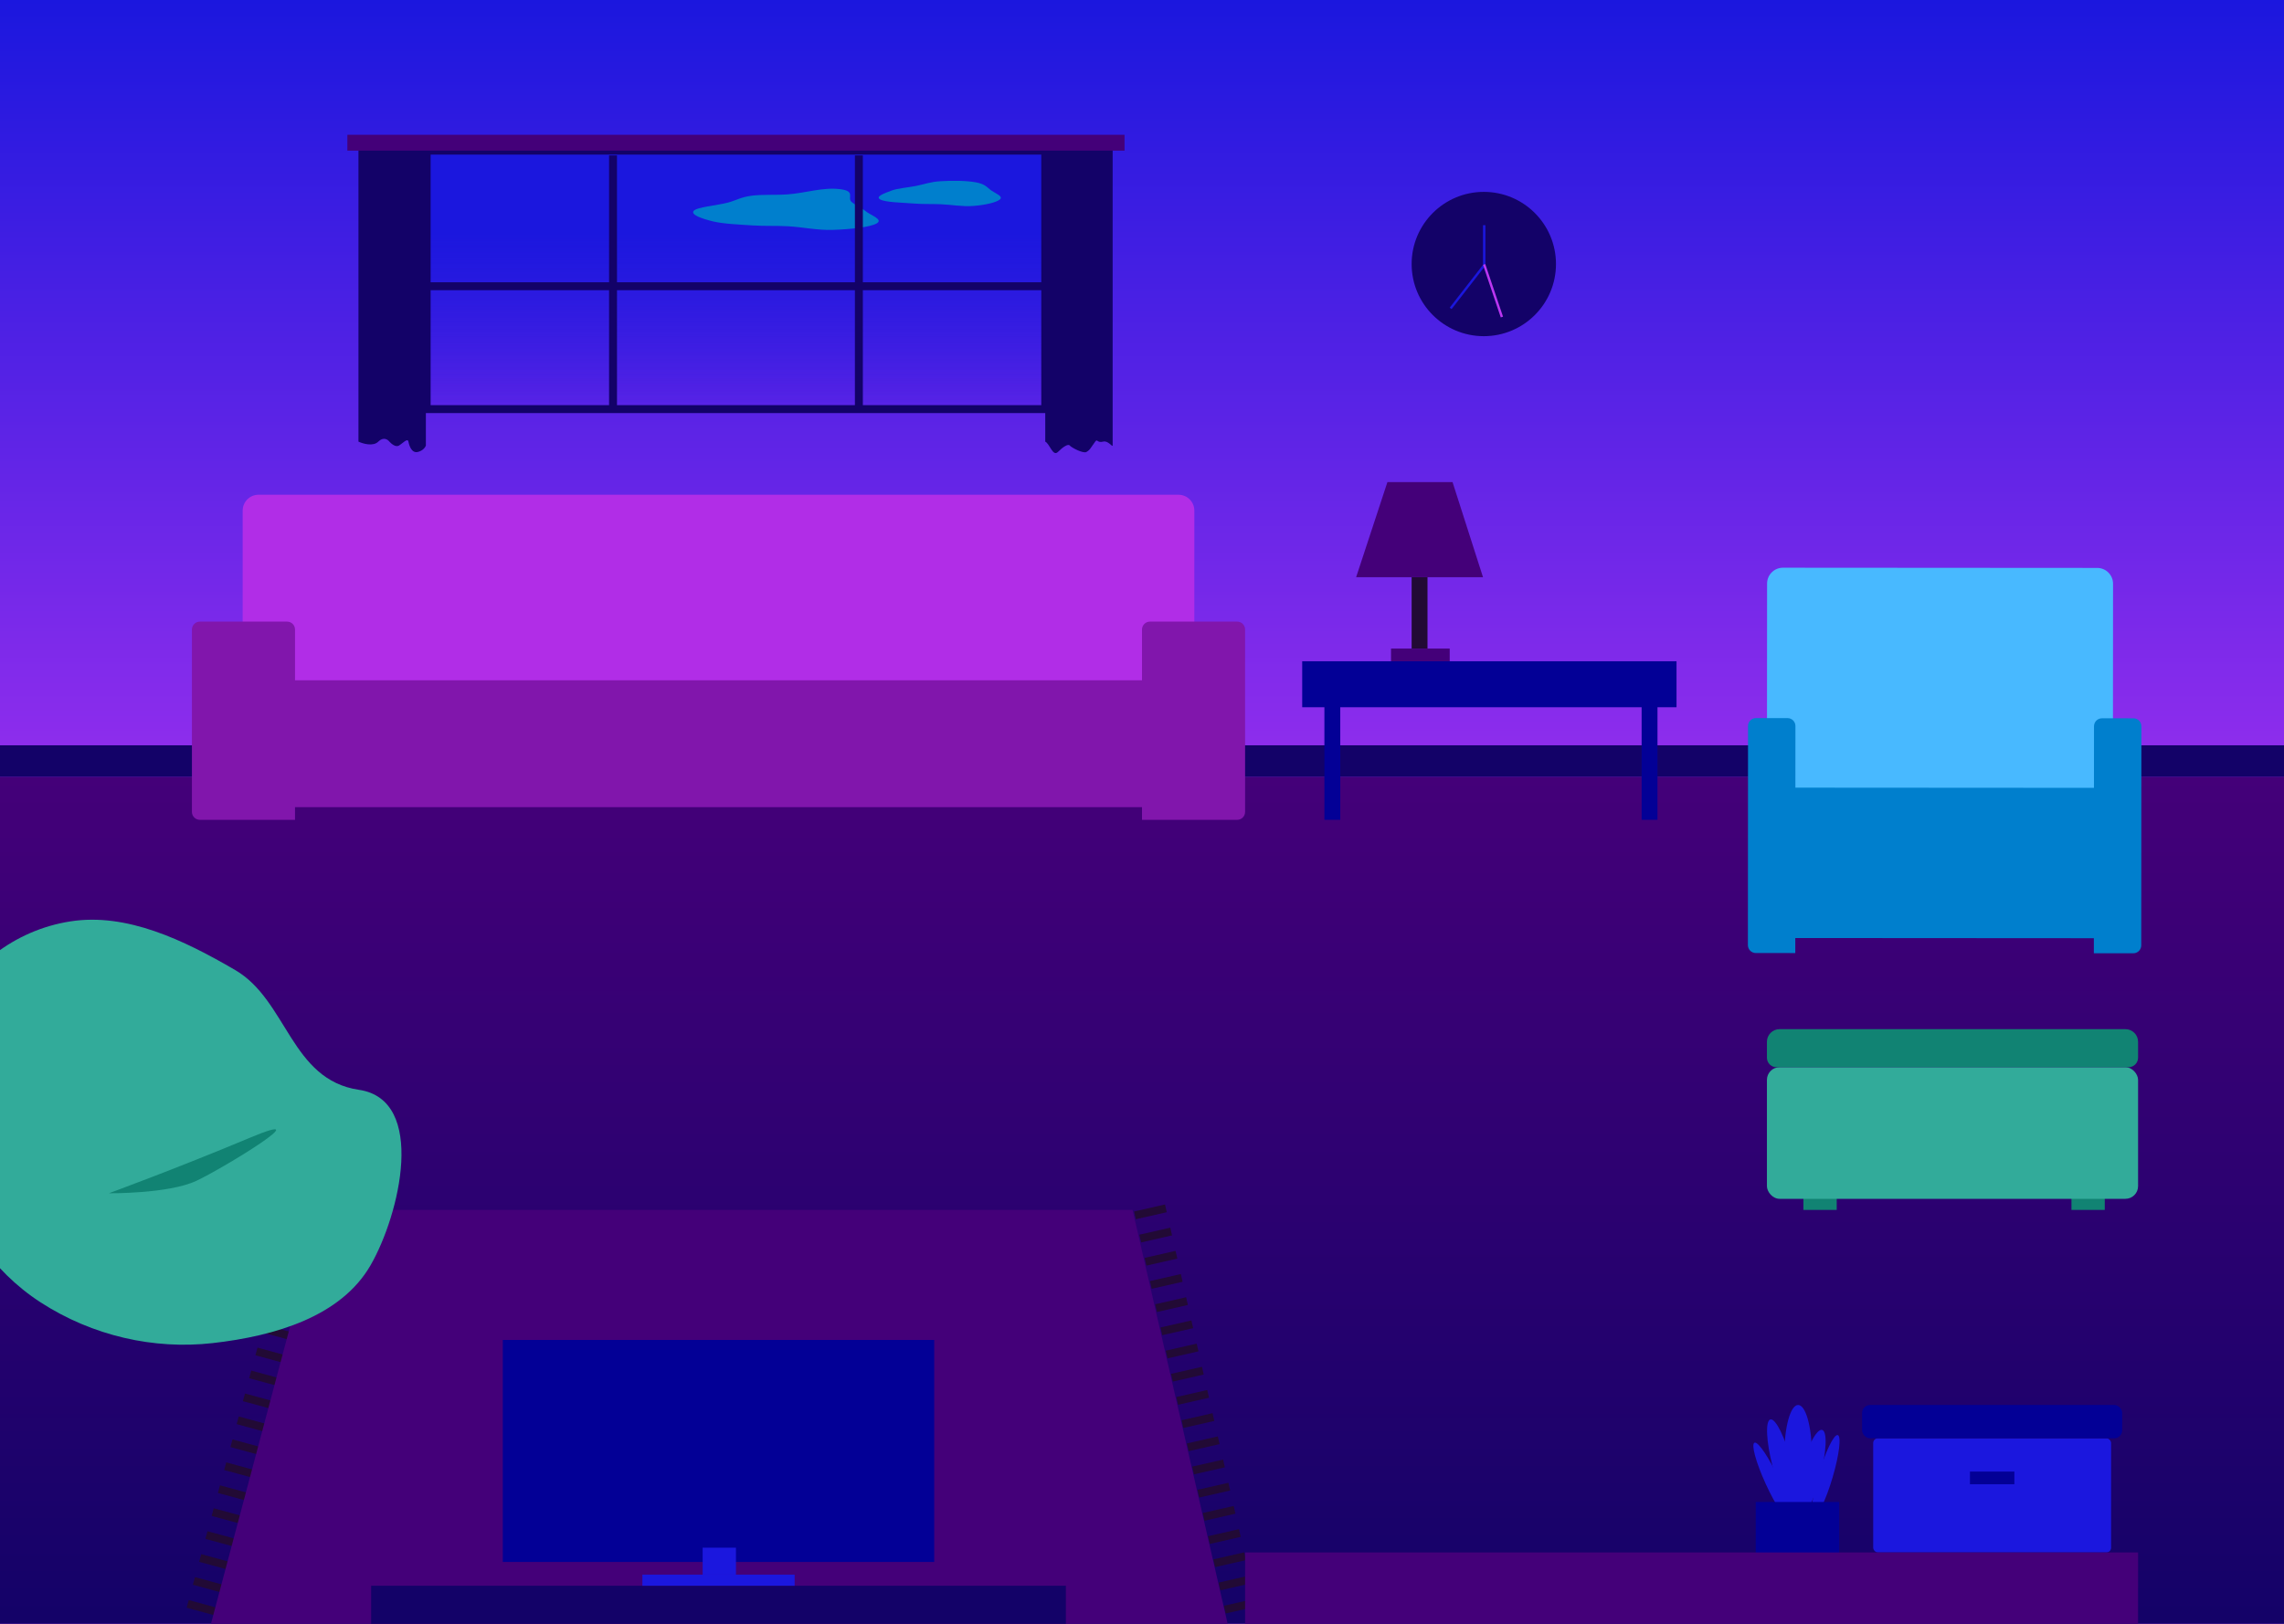 <svg  viewBox="0 0 1440 1024" fill="none" xmlns="http://www.w3.org/2000/svg">
<g clip-path="url(#clip0)">
<rect id="rectmain" width="1440" height="1024" fill="url(#paint0_linear)"/>
<rect y="470" width="1440" height="20" fill="#130268"/>
<rect y="490" width="1440" height="539" fill="url(#paint1_linear)"/>
<line x1="195.649" y1="765.628" x2="125.648" y2="1022.63" stroke="#220A35" stroke-width="20" stroke-dasharray="5 10"/>
<line x1="724.75" y1="761.78" x2="783.887" y2="1021.49" stroke="#220A35" stroke-width="20" stroke-dasharray="5 10"/>
<path d="M133 1024L202.446 763H714.047L774 1024H133Z" fill="#440079"/>
<path d="M153 322C153 316.477 157.477 312 163 312H743C748.523 312 753 316.477 753 322V462H153V322Z" fill="#B12DE7"/>
<rect x="178" y="429" width="547" height="80" fill="#8116AC"/>
<path d="M720 397C720 394.239 722.239 392 725 392H780C782.761 392 785 394.239 785 397V512C785 514.761 782.761 517 780 517H720V397Z" fill="#8116AC"/>
<path d="M121 397C121 394.239 123.239 392 126 392H181C183.761 392 186 394.239 186 397V517H126C123.239 517 121 514.761 121 512V397Z" fill="#8116AC"/>
<rect x="234" y="1000" width="438" height="24" fill="#130268"/>
<rect x="1035" y="443" width="10" height="74" fill="#030096"/>
<rect x="835" y="443" width="10" height="74" fill="#030096"/>
<rect x="821" y="417" width="236" height="29" fill="#030096"/>
<path d="M935 364H855L874.74 304H915.779L935 364Z" fill="#440079"/>
<rect x="890" y="364" width="10" height="45" fill="#220A35"/>
<rect x="877" y="409" width="37" height="8" fill="#440079"/>
<path d="M1114.1 368.008C1114.11 362.485 1118.59 358.011 1124.11 358.014L1322.23 358.143C1327.75 358.147 1332.23 362.627 1332.22 368.15L1332.11 535.955L1113.99 535.813L1114.1 368.008Z" fill="#48B9FF"/>
<rect x="1125.97" y="496.703" width="201.574" height="94.829" transform="rotate(0.037 1125.97 496.703)" fill="#007FCD"/>
<path d="M1320.21 457.971C1320.22 455.21 1322.46 452.973 1325.22 452.974L1345.1 452.987C1347.86 452.989 1350.09 455.229 1350.09 457.991L1350 596.161C1350 598.923 1347.76 601.16 1345 601.158L1320.12 601.142L1320.21 457.971Z" fill="#007FCD"/>
<path d="M1102.09 457.829C1102.09 455.068 1104.34 452.831 1107.1 452.832L1126.98 452.845C1129.74 452.847 1131.97 455.087 1131.97 457.849L1131.88 601.019L1107 601.003C1104.24 601.001 1102 598.761 1102 596L1102.09 457.829Z" fill="#007FCD"/>
<rect x="317" y="845" width="272" height="140" fill="#030096"/>
<rect x="443" y="976" width="21" height="17" fill="#1B17DE"/>
<rect x="405" y="993" width="96" height="7" fill="#1B17DE"/>
<rect x="269" y="95" width="390" height="163" fill="url(#paint2_linear)" stroke="#130268" stroke-width="5"/>
<path fill-rule="evenodd" clip-rule="evenodd" d="M592.91 114.279C600.354 113.823 608.95 113.845 615.168 114.967C621.393 116.091 622.269 118.234 624.851 120.045C627.528 121.923 632.639 123.788 630.482 125.707C628.305 127.645 621.454 129.237 613.821 129.862C606.888 130.43 600.113 129.075 592.91 128.787C587.293 128.562 581.768 128.795 576.349 128.361C568.581 127.739 558.125 127.62 554.891 125.744C551.707 123.896 557.741 121.82 562.191 120.145C565.788 118.791 572.206 118.27 577.367 117.284C582.703 116.265 586.395 114.678 592.91 114.279Z" fill="#007FCD"/>
<path fill-rule="evenodd" clip-rule="evenodd" d="M496.549 122.578C508.105 121.713 518.638 117.977 529.485 119.269C539.984 120.52 533.781 124.676 536.952 127.391C539.234 129.346 543.226 131.057 545.53 133.01C548.617 135.626 557.097 138.319 552.818 140.835C548.64 143.292 536.126 144.609 525.203 144.965C515.055 145.295 506.529 143.221 496.549 142.668C489.267 142.265 481.824 142.634 474.614 142.161C465.632 141.573 455.873 141.174 449.352 139.574C442.278 137.837 435.401 135.398 437.329 133.01C439.311 130.555 451.873 129.617 458.883 127.772C464.199 126.372 466.805 124.395 473.64 123.452C480.466 122.511 489.038 123.141 496.549 122.578Z" fill="#007FCD"/>
<rect x="539" y="98" width="5" height="160" fill="#130268"/>
<rect x="384" y="98" width="5" height="160" fill="#130268"/>
<rect x="269" y="178" width="390" height="5" fill="#130268"/>
<path d="M226 278.5V92H268.5V281C268.167 282 266.7 284.2 263.5 285C259.5 286 258 281 257.5 278.5C257 276 254 279.5 251.5 281C249.5 282.2 246.667 279.833 245.5 278.5C244.5 277.167 241.7 275.3 238.5 278.5C235.3 281.7 228.833 279.833 226 278.5Z" fill="#130268"/>
<path d="M659 278.5V92H701.5V281C701.167 282 698.7 277.7 695.5 278.5C691.5 279.5 692.03 276.46 690.5 278.5C687.5 282.5 687.5 283.5 685 285C683 286.2 675.667 282.333 674.5 281C673.5 279.667 670.2 281.8 667 285C663.8 288.2 661.833 279.833 659 278.5Z" fill="#130268"/>
<rect x="219" y="85" width="490" height="10" fill="#440079"/>
<rect x="1137" y="755" width="21" height="8" fill="#118373"/>
<rect x="1306" y="755" width="21" height="8" fill="#118373"/>
<rect x="1114" y="673" width="234" height="83" rx="8" fill="#32AB9A"/>
<path d="M1114 657C1114 652.582 1117.58 649 1122 649H1340C1344.42 649 1348 652.582 1348 657V667C1348 670.314 1345.31 673 1342 673H1120C1116.69 673 1114 670.314 1114 667V657Z" fill="#118373"/>
<ellipse rx="4.45" ry="27.188" transform="matrix(0.944 -0.331 0.417 0.909 1117.53 934.499)" fill="#1B17DE"/>
<ellipse rx="4.491" ry="26.883" transform="matrix(0.975 0.22 -0.283 0.959 1151.01 930.765)" fill="#1B17DE"/>
<ellipse rx="6.54" ry="30.107" transform="matrix(0.979 0.202 -0.26 0.966 1140.9 930.786)" fill="#1B17DE"/>
<ellipse cx="1133.67" cy="916.587" rx="8.638" ry="30.587" fill="#1B17DE"/>
<ellipse rx="6.134" ry="29.364" transform="matrix(0.981 -0.194 0.25 0.968 1123.58 923.537)" fill="#1B17DE"/>
<rect x="1106.94" y="947.174" width="52.648" height="33.826" fill="#030096"/>
<rect x="1181" y="907" width="150" height="72" rx="3" fill="#1B17DE"/>
<rect x="1174" y="886" width="164" height="21" rx="5" fill="#030096"/>
<rect x="1242" y="928" width="28" height="8" fill="#030096"/>
<circle cx="935.5" cy="166.5" r="45.5" fill="#130268"/>
<line x1="935.592" y1="167.46" x2="914.592" y2="194.46" stroke="#1B17DE" stroke-width="1.5"/>
<line x1="935.75" y1="142" x2="935.75" y2="167" stroke="#1B17DE" stroke-width="1.5"/>
<line x1="935.711" y1="166.76" x2="946.907" y2="199.921" stroke="#BC36F2" stroke-width="1.5"/>
<path fill-rule="evenodd" clip-rule="evenodd" d="M148.344 611.767C181.097 630.904 183.343 680.941 226.286 687.255C269.229 693.57 252.094 765.962 233.593 797.954C215.037 830.04 173.961 842.506 133.899 847.006C97.099 851.14 58.431 842.534 25.627 821.314C-5.573 801.131 -25.138 769.943 -36.296 736.911C-47.474 703.821 -50.425 669.179 -35.496 640.368C-19.911 610.291 8.296 586.658 44.477 581.029C79.734 575.544 115.641 592.659 148.344 611.767Z" fill="#32AB9A"/>
<path d="M68.644 752.497C68.644 752.497 111.423 736.843 157.433 717.538C203.443 698.234 141.365 736.42 123.785 744.663C106.205 752.906 68.644 752.497 68.644 752.497Z" fill="#118373"/>
<rect x="785" y="979" width="563" height="45" fill="#440079"/>
</g>
<defs>
<linearGradient id="paint0_linear" x1="720" y1="0" x2="720" y2="664" gradientUnits="userSpaceOnUse">
<stop stop-color="#1B17DE"/>
<stop offset="1" stop-color="#BC36F2"/>
</linearGradient>
<linearGradient id="paint1_linear" x1="720" y1="490" x2="720" y2="1029" gradientUnits="userSpaceOnUse">
<stop stop-color="#440079"/>
<stop offset="1" stop-color="#130268"/>
</linearGradient>
<linearGradient id="paint2_linear" x1="464" y1="95" x2="464" y2="258" gradientUnits="userSpaceOnUse">
<stop offset="0.318" stop-color="#1B17DE"/>
<stop offset="1" stop-color="#1B17DE" stop-opacity="0"/>
</linearGradient>
<clipPath id="clip0">
<rect width="1440" height="1024" fill="white"/>
</clipPath>
</defs>
</svg>
